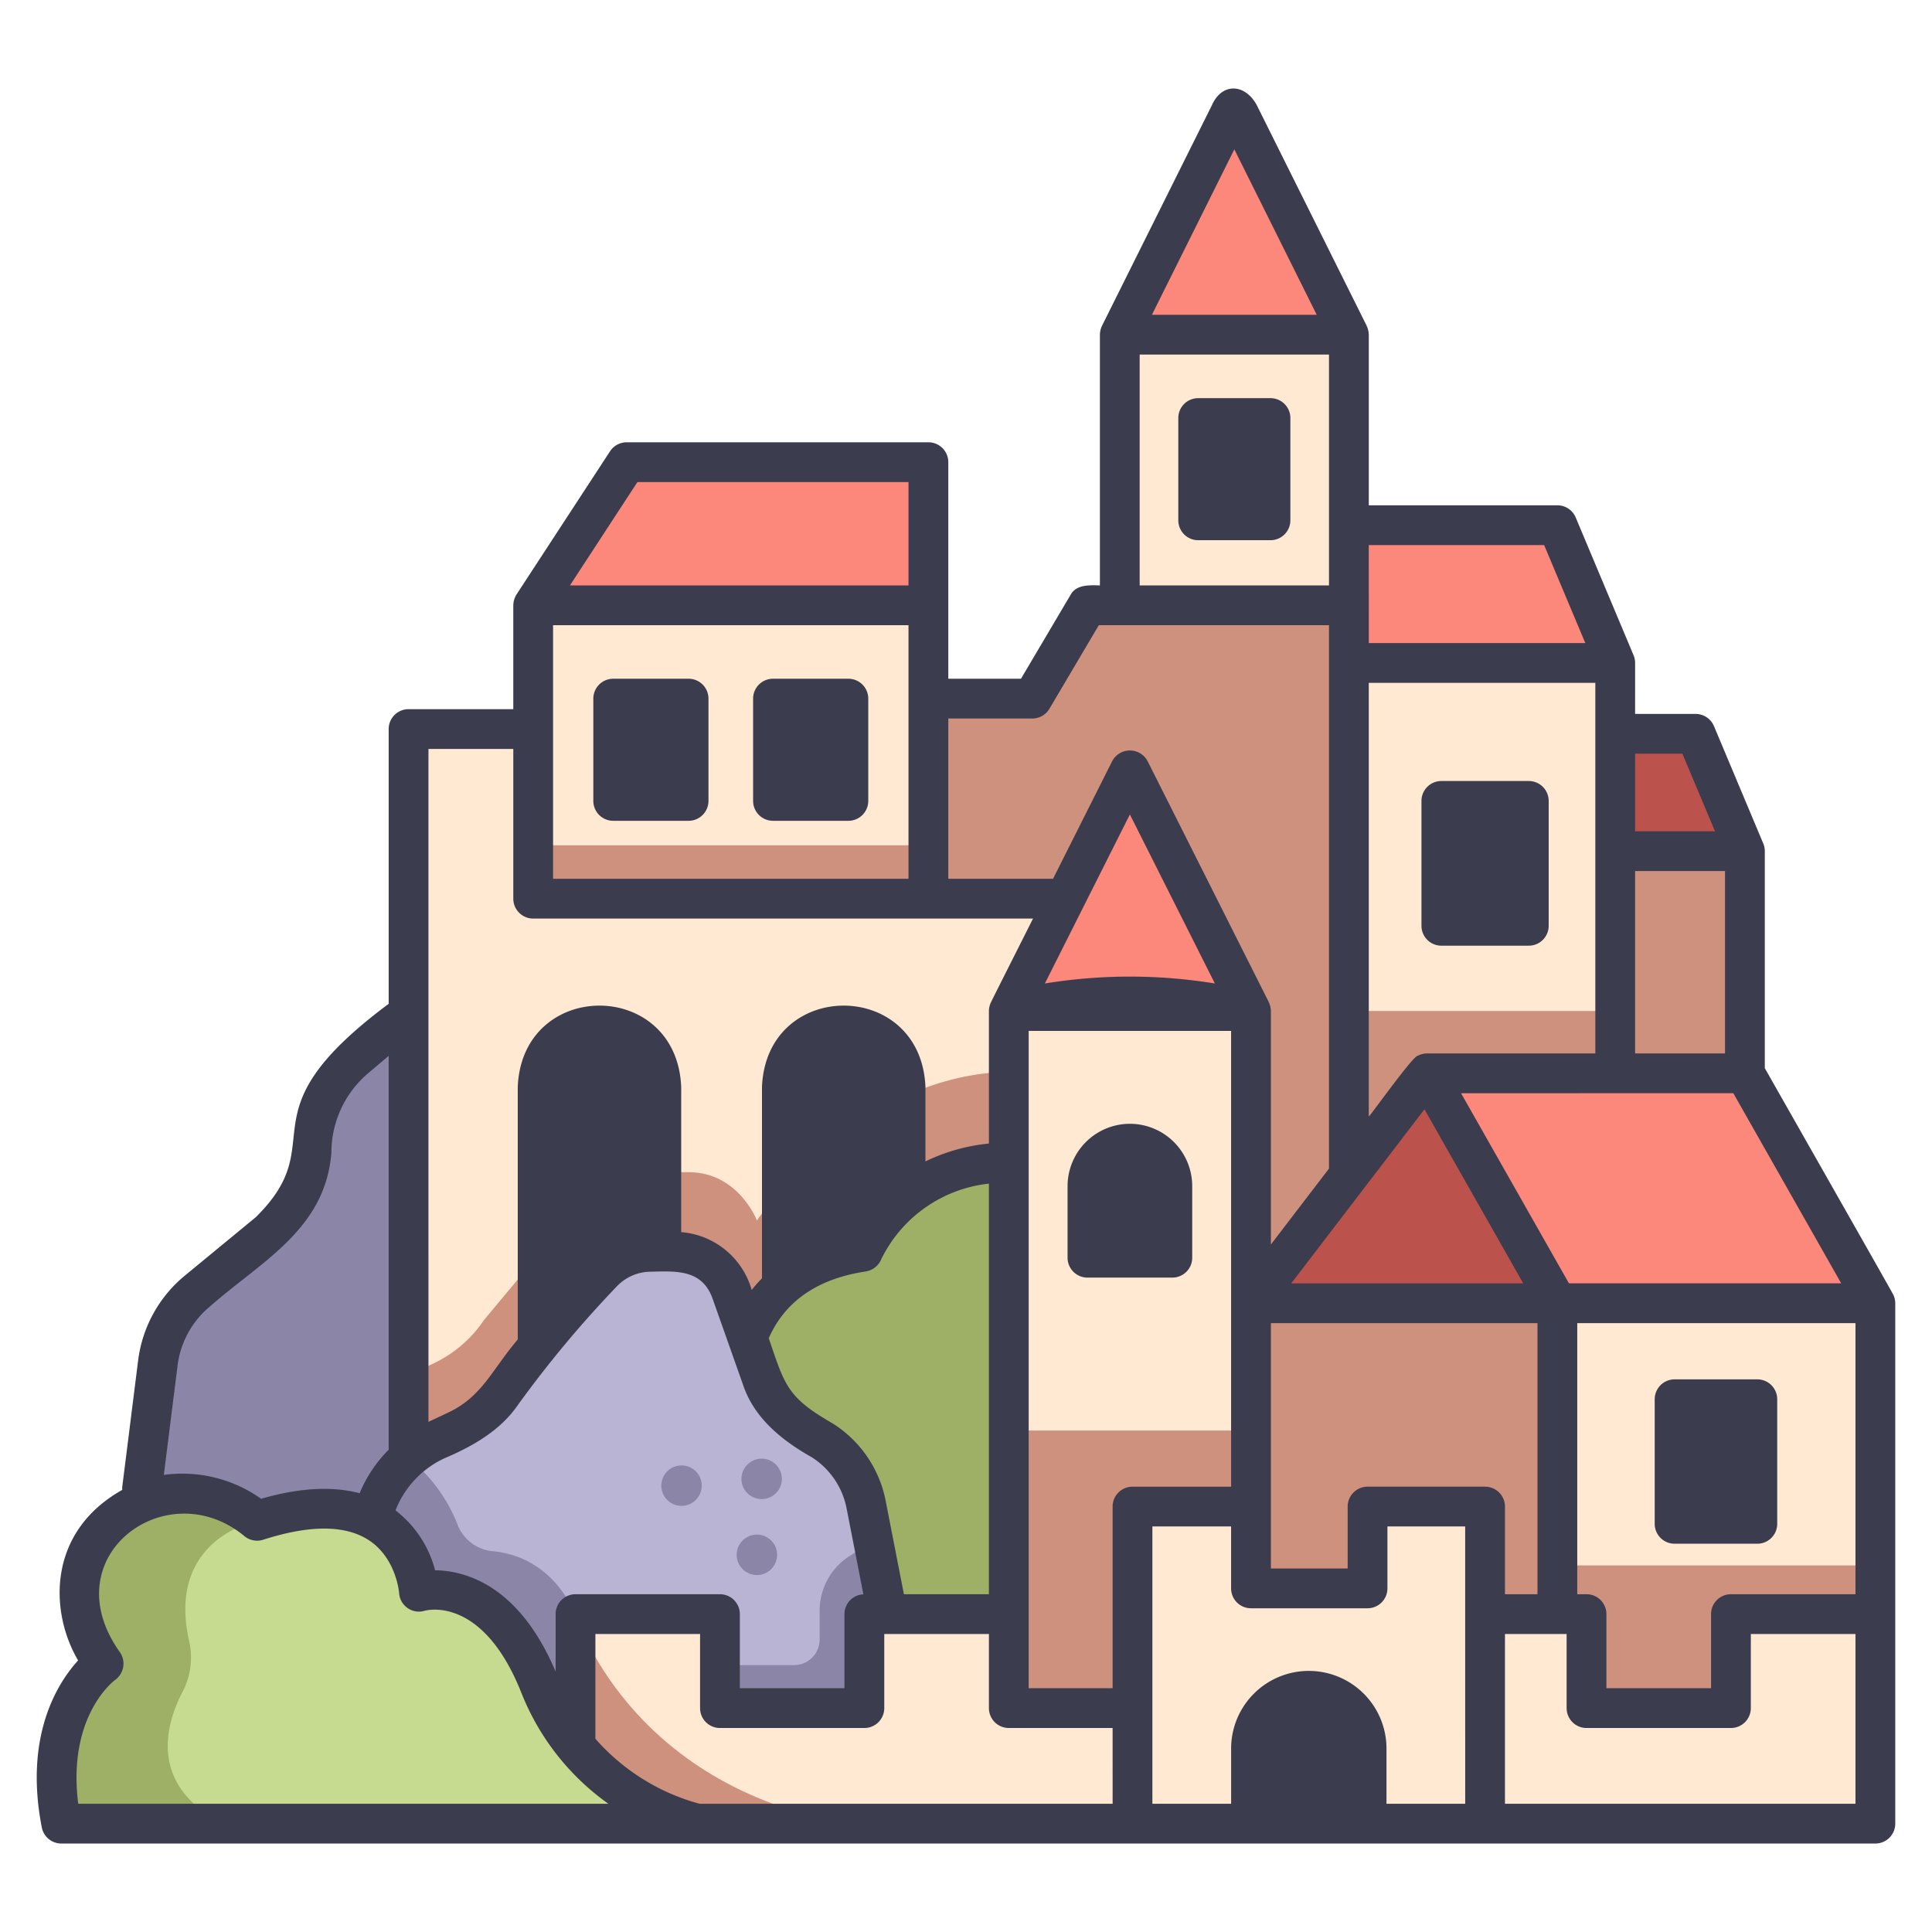 <svg id="icon" height="512" viewBox="0 0 340 340" width="512" xmlns="http://www.w3.org/2000/svg"><path d="m307.076 149.789-8.674-20.649h-17.182v27.59z" fill="#bc524c"/><path d="m284.252 116.665-10.181-24.239h-41.371v31.533z" fill="#fc877b"/><path d="m307.076 188.89-25.856 26.448v-65.549h25.856z" fill="#ce917e"/><path d="m284.252 177.92c-14.722 2.018-32.444 1.577-51.552 0v-61.255h51.552z" fill="#ffe9d3"/><path d="m232.7 177.92h51.553v37.418h-51.553z" fill="#ce917e"/><path d="m197.064 58.9 20.159-40.468 20.158 40.468a110.96 110.96 0 0 1 -40.317 0z" fill="#fc877b"/><path d="m237.381 106.527-40.317 4.148v-51.778h40.317z" fill="#ffe9d3"/><path d="m156.748 122.947h21.826a5.424 5.424 0 0 0 4.67-2.665l6.556-11.091a5.425 5.425 0 0 1 4.67-2.664h42.911v125.756h-80.633z" fill="#ce917e"/><path d="m93.832 106.527 65.529 6.139 4.021-6.139v-25.192h-53.102z" fill="#fc877b"/><path d="m93.832 128.302v-21.775h69.55v42.227l-71.338 7.976z" fill="#ffe9d3"/><path d="m90.389 148.754-2.371 14.084h75.364v-14.084z" fill="#ce917e"/><path d="m75.375 175.346-12.957 10.954a21.109 21.109 0 0 0 -7.4 14.217l-.182 2.01a21.1 21.1 0 0 1 -7.6 14.388l-12.457 10.253a19.639 19.639 0 0 0 -7 12.711l-4.745 37.777h56.08z" fill="#8b86a8"/><path d="m93.832 158.155v-29.853h-21.933v136.832h109.358l10.118-106.979z" fill="#ffe9d3"/><path d="m187.757 189.619c-32.783-7.055-54.556 25.169-54.556 25.169s-3.227-8.5-12.022-8.5h-14.308l-21.684 25.995a21.969 21.969 0 0 1 -8.544 7.483l-4.744 2.3v23.066h109.358z" fill="#ce917e"/><path d="m104.714 180.4a10.882 10.882 0 0 1 10.886 10.881v50.93a0 0 0 0 1 0 0h-21.768a0 0 0 0 1 0 0v-50.93a10.882 10.882 0 0 1 10.882-10.881z" fill="#3c3c4f"/><path d="m148.479 180.4a10.882 10.882 0 0 1 10.882 10.882v50.93a0 0 0 0 1 0 0h-21.761a0 0 0 0 1 0 0v-50.93a10.882 10.882 0 0 1 10.879-10.882z" fill="#3c3c4f"/><path d="m330.034 229.346-59.072-2.997v81.515h52.57l6.502-23.808z" fill="#ffe9d3"/><path d="m330.034 229.346-22.958-40.456h-55.964l16.319 40.456z" fill="#fc877b"/><path d="m220.154 229.346c16.845-4.1 36.174-3.891 53.917 0v68.322h-53.917c-2.516-23.52-2.878-46.402 0-68.322z" fill="#ce917e"/><path d="m220.154 229.346h53.917l-22.959-40.456z" fill="#bc524c"/><path d="m130.053 251.929s-5.253-27.571 21.782-31.629c0 0 7.611-18.757 32.018-15.345v106.286h-49.864z" fill="#9db065"/><path d="m270.962 275.48v32.384h52.57l6.502-19.423v-12.961z" fill="#ce917e"/><path d="m177.531 177.92a89.512 89.512 0 0 1 42.623 0v73.83a90.819 90.819 0 0 1 -42.623 0z" fill="#ffe9d3"/><path d="m71.9 256.615a20.475 20.475 0 0 1 4.786-3.13l3.738-1.756a20.553 20.553 0 0 0 7.866-6.506 198.545 198.545 0 0 1 17.881-21.415 11.749 11.749 0 0 1 8.363-3.511h4.325a10.383 10.383 0 0 1 9.788 6.919l5.353 15.137a17.2 17.2 0 0 0 7.021 8.8l3.7 2.342a17.2 17.2 0 0 1 7.688 11.241l1.26 6.453-4.647 38.111-84.777 6.74z" fill="#b9b4d3"/><path d="m153.676 271.187-4.149 2.637a11.392 11.392 0 0 0 -5.283 9.615v5.081a4.512 4.512 0 0 1 -4.511 4.512h-21.133s-2.168 13.952-1.887 23.008h45.729z" fill="#8b86a8"/><path d="m198.843 135.54-21.312 42.38h42.623z" fill="#fc877b"/><path d="m198.843 201.27a7.468 7.468 0 0 1 7.468 7.468v12.6a0 0 0 0 1 0 0h-14.936a0 0 0 0 1 0 0v-12.6a7.468 7.468 0 0 1 7.468-7.468z" fill="#3c3c4f"/><path d="m294.697 246.245h14.56v21.923h-14.56z" fill="#3c3c4f"/><path d="m107.915 120.901h13.264v18h-13.264z" fill="#3c3c4f"/><path d="m136.035 120.901h13.264v18h-13.264z" fill="#3c3c4f"/><path d="m210.861 73.568h12.723v18h-12.723z" fill="#3c3c4f"/><path d="m113.4 316.04 1.151-1.22s-6.662-16.627-13.268-30.764c-3.955-8.465-10.206-10.666-14.585-11.069a7.365 7.365 0 0 1 -6.232-4.822 27.859 27.859 0 0 0 -8.566-11.543 20.468 20.468 0 0 0 -5.688 8.207l-8.093 21.582 6.122 29.629z" fill="#8b86a8"/><path d="m253.655 140.946h15.388v21.977h-15.388z" fill="#3c3c4f"/><path d="m177.531 300.601h20.762l21.861-35.467v-13.384h-42.623v32.306z" fill="#ce917e"/><path d="m177.531 284.056h-25.417v16.544h-25.414v-16.544h-25.421c1.741 24.647 13.161 35.019 30.358 36.874h69.2v-20.33h-23.31z" fill="#ffe9d3"/><path d="m240.667 265.134v14.4h-20.681v-14.4h-20.686v55.8h20.85a58.71 58.71 0 0 1 20.345 0h20.85v-55.8z" fill="#ffe9d3"/><path d="m230.326 297.668a10.172 10.172 0 0 1 10.174 10.173v13.089a0 0 0 0 1 0 0h-20.346a0 0 0 0 1 0 0v-13.089a10.172 10.172 0 0 1 10.172-10.173z" fill="#3c3c4f"/><circle cx="119.939" cy="261.448" fill="#8b86a8" r="3.559"/><circle cx="134.037" cy="260.259" fill="#8b86a8" r="3.559"/><circle cx="133.201" cy="273.622" fill="#8b86a8" r="3.559"/><path d="m101.279 284.056v36.874h47.882c-38.802-6.73-47.882-36.874-47.882-36.874z" fill="#ce917e"/><path d="m39.244 320.93h83.464a40.988 40.988 0 0 1 -27.746-24.43c-8.194-20.484-21.229-16.387-21.229-16.387s-1.3-21.229-28.492-12.477c0 0-17.9-4.856-20.055 24.22s14.058 29.074 14.058 29.074z" fill="#c6db8f"/><path d="m304.617 284.056v16.544h-25.937l-.128-16.545h-24.769v36.875l24.261-.08c.385.028.771.051 1.156.08h50.834v-36.874z" fill="#ffe9d3"/><path d="m45.241 267.634s-12.477-10.8-25.14-.186c-8.638 7.241-6.357 16.388-4.035 21.471a6.706 6.706 0 0 1 -.772 6.878c-2.388 3.083-5.356 8.638-5.323 17.193a8.02 8.02 0 0 0 8.042 7.94h21.231c-13.1-6.741-10.157-17.322-7.152-23.139a13 13 0 0 0 1.22-8.864c-4.199-18.247 11.929-21.293 11.929-21.293z" fill="#9db065"/><g fill="#3c3c4f"><path d="m198.843 197.769a10.981 10.981 0 0 0 -10.969 10.968v12.6a3.5 3.5 0 0 0 3.5 3.5h14.937a3.5 3.5 0 0 0 3.5-3.5v-12.6a10.98 10.98 0 0 0 -10.968-10.968zm3.968 20.071h-7.937v-9.1a3.969 3.969 0 0 1 7.937 0z"/><path d="m294.7 271.669h14.56a3.5 3.5 0 0 0 3.5-3.5v-21.924a3.5 3.5 0 0 0 -3.5-3.5h-14.56a3.5 3.5 0 0 0 -3.5 3.5v21.924a3.5 3.5 0 0 0 3.5 3.5zm3.5-21.924h7.56v14.924h-7.56z"/><path d="m121.179 119.447h-13.264a3.5 3.5 0 0 0 -3.5 3.5v18a3.5 3.5 0 0 0 3.5 3.5h13.264a3.5 3.5 0 0 0 3.5-3.5v-18a3.5 3.5 0 0 0 -3.5-3.5zm-3.5 18h-6.264v-11h6.264z"/><path d="m149.3 119.447h-13.266a3.5 3.5 0 0 0 -3.5 3.5v18a3.5 3.5 0 0 0 3.5 3.5h13.266a3.5 3.5 0 0 0 3.5-3.5v-18a3.5 3.5 0 0 0 -3.5-3.5zm-3.5 18h-6.265v-11h6.265z"/><path d="m223.584 70.068h-12.722a3.5 3.5 0 0 0 -3.5 3.5v18a3.5 3.5 0 0 0 3.5 3.5h12.722a3.5 3.5 0 0 0 3.5-3.5v-18a3.5 3.5 0 0 0 -3.5-3.5zm-3.5 18h-5.722v-11h5.722z"/><path d="m253.655 166.424h15.387a3.5 3.5 0 0 0 3.5-3.5v-21.978a3.5 3.5 0 0 0 -3.5-3.5h-15.387a3.5 3.5 0 0 0 -3.5 3.5v21.978a3.5 3.5 0 0 0 3.5 3.5zm3.5-21.978h8.387v14.978h-8.387z"/><path d="m193.932 57.336a3.792 3.792 0 0 0 -.367 1.56v44.13c-1.837-.053-4.206-.192-5.2 1.719l-8.69 14.7h-12.79v-38.11a3.5 3.5 0 0 0 -3.5-3.5h-53.1a3.5 3.5 0 0 0 -2.931 1.587l-16.454 25.191a3.818 3.818 0 0 0 -.57 1.913v18.274h-18.43a3.5 3.5 0 0 0 -3.5 3.5v48.357c-26.474 19.7-9.56 23.928-23.389 37.549l-12.458 10.261a23.048 23.048 0 0 0 -8.248 14.976l-2.779 22.129a3.486 3.486 0 0 0 -.016.628c-13.259 7.439-12.775 21.52-7.765 30.006-3.606 3.961-9.535 13.247-6.39 29.392a3.5 3.5 0 0 0 3.435 2.832h319.244a3.5 3.5 0 0 0 3.5-3.5v-91.584a3.569 3.569 0 0 0 -.315-1.436c-.092-.288-22.5-39.652-22.643-39.943v-38.162a3.52 3.52 0 0 0 -.28-1.388l-8.667-20.632a3.5 3.5 0 0 0 -3.226-2.145h-10.651v-8.959a3.52 3.52 0 0 0 -.28-1.388l-10.172-24.223a3.5 3.5 0 0 0 -3.226-2.144h-33.19v-30.026c-.014-.16-.022-.32-.048-.481a3.943 3.943 0 0 0 -.319-1.079s-18.595-37.328-19.381-38.907c-2.087-3.743-6.067-3.88-7.82 0zm-27.05 69.111h14.787a3.5 3.5 0 0 0 3.013-1.719l8.689-14.7h40.51v95.623l-10.226 13.364v-41.095a3.946 3.946 0 0 0 -.373-1.572l-21.312-42.379a3.524 3.524 0 0 0 -6.254 0l-10.4 20.685h-18.434zm46.918 46.632a92.911 92.911 0 0 0 -29.921 0l14.961-29.749zm-101.626-88.244h47.708v18.191h-59.582zm-14.842 25.191h62.55v44.628h-62.55zm-21.932 21.774h14.932v26.352a3.5 3.5 0 0 0 3.5 3.5h87.961c-.033.095-7.418 14.7-7.422 14.787a3.593 3.593 0 0 0 -.34 1.479v23.329a32.781 32.781 0 0 0 -11.169 3.145v-13.111c-.79-19.08-27.979-19.076-28.766 0v33.675a24.885 24.885 0 0 0 -1.811 2.053 14.051 14.051 0 0 0 -12.406-10.172v-25.556c-.789-19.079-27.976-19.077-28.764 0v44.445c-4.584 5.387-6.237 10-12.181 12.835l-3.534 1.661zm76.955 91.956a3.534 3.534 0 0 0 2.717-2.128 23.941 23.941 0 0 1 18.959-13.328v72.26h-14.958l-3.221-16.494a20.783 20.783 0 0 0 -9.253-13.527c-8.04-4.635-8.436-6.58-11.311-15.042 2.882-6.518 8.612-10.47 17.067-11.739zm-11.255-3.825v-28.65c.345-9.769 14.42-9.77 14.766 0v17.864a31.292 31.292 0 0 0 -6.373 8.006 33.208 33.208 0 0 0 -8.393 2.78zm-28.217-28.65v25.619c-6.505.478-10.739 5.94-14.764 10.436v-36.05c.34-9.773 14.414-9.777 14.76-.005zm-34.711 65.372c4.925-2.083 9.846-4.863 12.944-9.368a196.786 196.786 0 0 1 17.545-21.02 8.306 8.306 0 0 1 5.871-2.468c4.458-.1 8.928-.419 10.814 4.587l5.354 15.136c1.946 5.992 6.853 9.941 12.154 12.931a13.755 13.755 0 0 1 6.123 8.953l2.962 15.169a3.491 3.491 0 0 0 -3.329 3.483v13.044h-18.41v-13.044a3.5 3.5 0 0 0 -3.5-3.5h-25.42a3.5 3.5 0 0 0 -3.5 3.5v10.107c-6.478-15.271-15.95-17.757-21.211-17.822a19.467 19.467 0 0 0 -6.964-10.541 16.877 16.877 0 0 1 8.567-9.147zm-46.922-16.337a16.081 16.081 0 0 1 5.75-10.446c9.04-7.947 20.264-13.538 21.32-27.032a18.342 18.342 0 0 1 6.353-13.869l3.724-3.147v69.3a23.849 23.849 0 0 0 -5.111 7.663c-4.816-1.283-10.615-.963-17.339.973a23.943 23.943 0 0 0 -17.116-4.2zm-17.481 77.114c-1.943-15.332 6.16-21.551 6.5-21.8a3.529 3.529 0 0 0 .8-4.914c-11.938-16.8 8.215-31.66 21.882-20.432a3.512 3.512 0 0 0 3.364.686c8.3-2.672 14.594-2.615 18.725.168 4.7 3.165 5.2 9.152 5.2 9.191a3.488 3.488 0 0 0 4.491 3.14c.418-.118 10.2-2.632 16.98 14.332a43.663 43.663 0 0 0 15.348 19.632zm182.035 0h-72.704a37.36 37.36 0 0 1 -18.32-11.44v-18.434h18.42v13.044a3.5 3.5 0 0 0 3.5 3.5h25.417a3.5 3.5 0 0 0 3.5-3.5v-13.044h18.417v13.044a3.5 3.5 0 0 0 3.5 3.5h18.266zm0-52.3v31.97h-14.773v-115.68h35.624v80.214h-17.355a3.5 3.5 0 0 0 -3.5 3.5zm41.196 52.3h-13.345v-9.589a6.672 6.672 0 1 1 13.343 0zm20.851 0h-13.851v-9.589a13.672 13.672 0 1 0 -27.343 0v9.589h-13.857v-48.8h13.851v10.9a3.5 3.5 0 0 0 3.5 3.5h20.512a3.5 3.5 0 0 0 3.5-3.5v-10.9h13.682zm3.5-55.8h-20.684a3.5 3.5 0 0 0 -3.5 3.5v10.9h-13.512v-43.184h46.916v47.71h-5.722v-15.422a3.5 3.5 0 0 0 -3.5-3.5zm65.185 55.8h-61.687v-29.874h10.851v13.044a3.5 3.5 0 0 0 3.5 3.5h25.417a3.5 3.5 0 0 0 3.5-3.5v-13.044h18.417zm0-36.874h-21.919a3.5 3.5 0 0 0 -3.5 3.5v13.044h-18.417v-13.044a3.5 3.5 0 0 0 -3.5-3.5h-1.629v-47.71h48.963zm-38.784-147.916h8.324l5.734 13.649h-14.058zm0 20.649h15.824v32.1h-15.824zm17.286 39.1 18.986 33.456h-47.915l-18.986-33.455zm-64.157-96.463h30.863l7.242 17.239h-38.1zm0 24.239h39.871v65.225h-29.639a3.435 3.435 0 0 0 -1.575.391c-.809-.075-8.016 10.078-8.657 10.721zm9.8 75.052 17.382 30.629h-40.823zm-16.8-92.191h-33.316v-40.626h33.316zm-31.163-47.626 14.505-29.117 14.5 29.117z"/></g></svg>